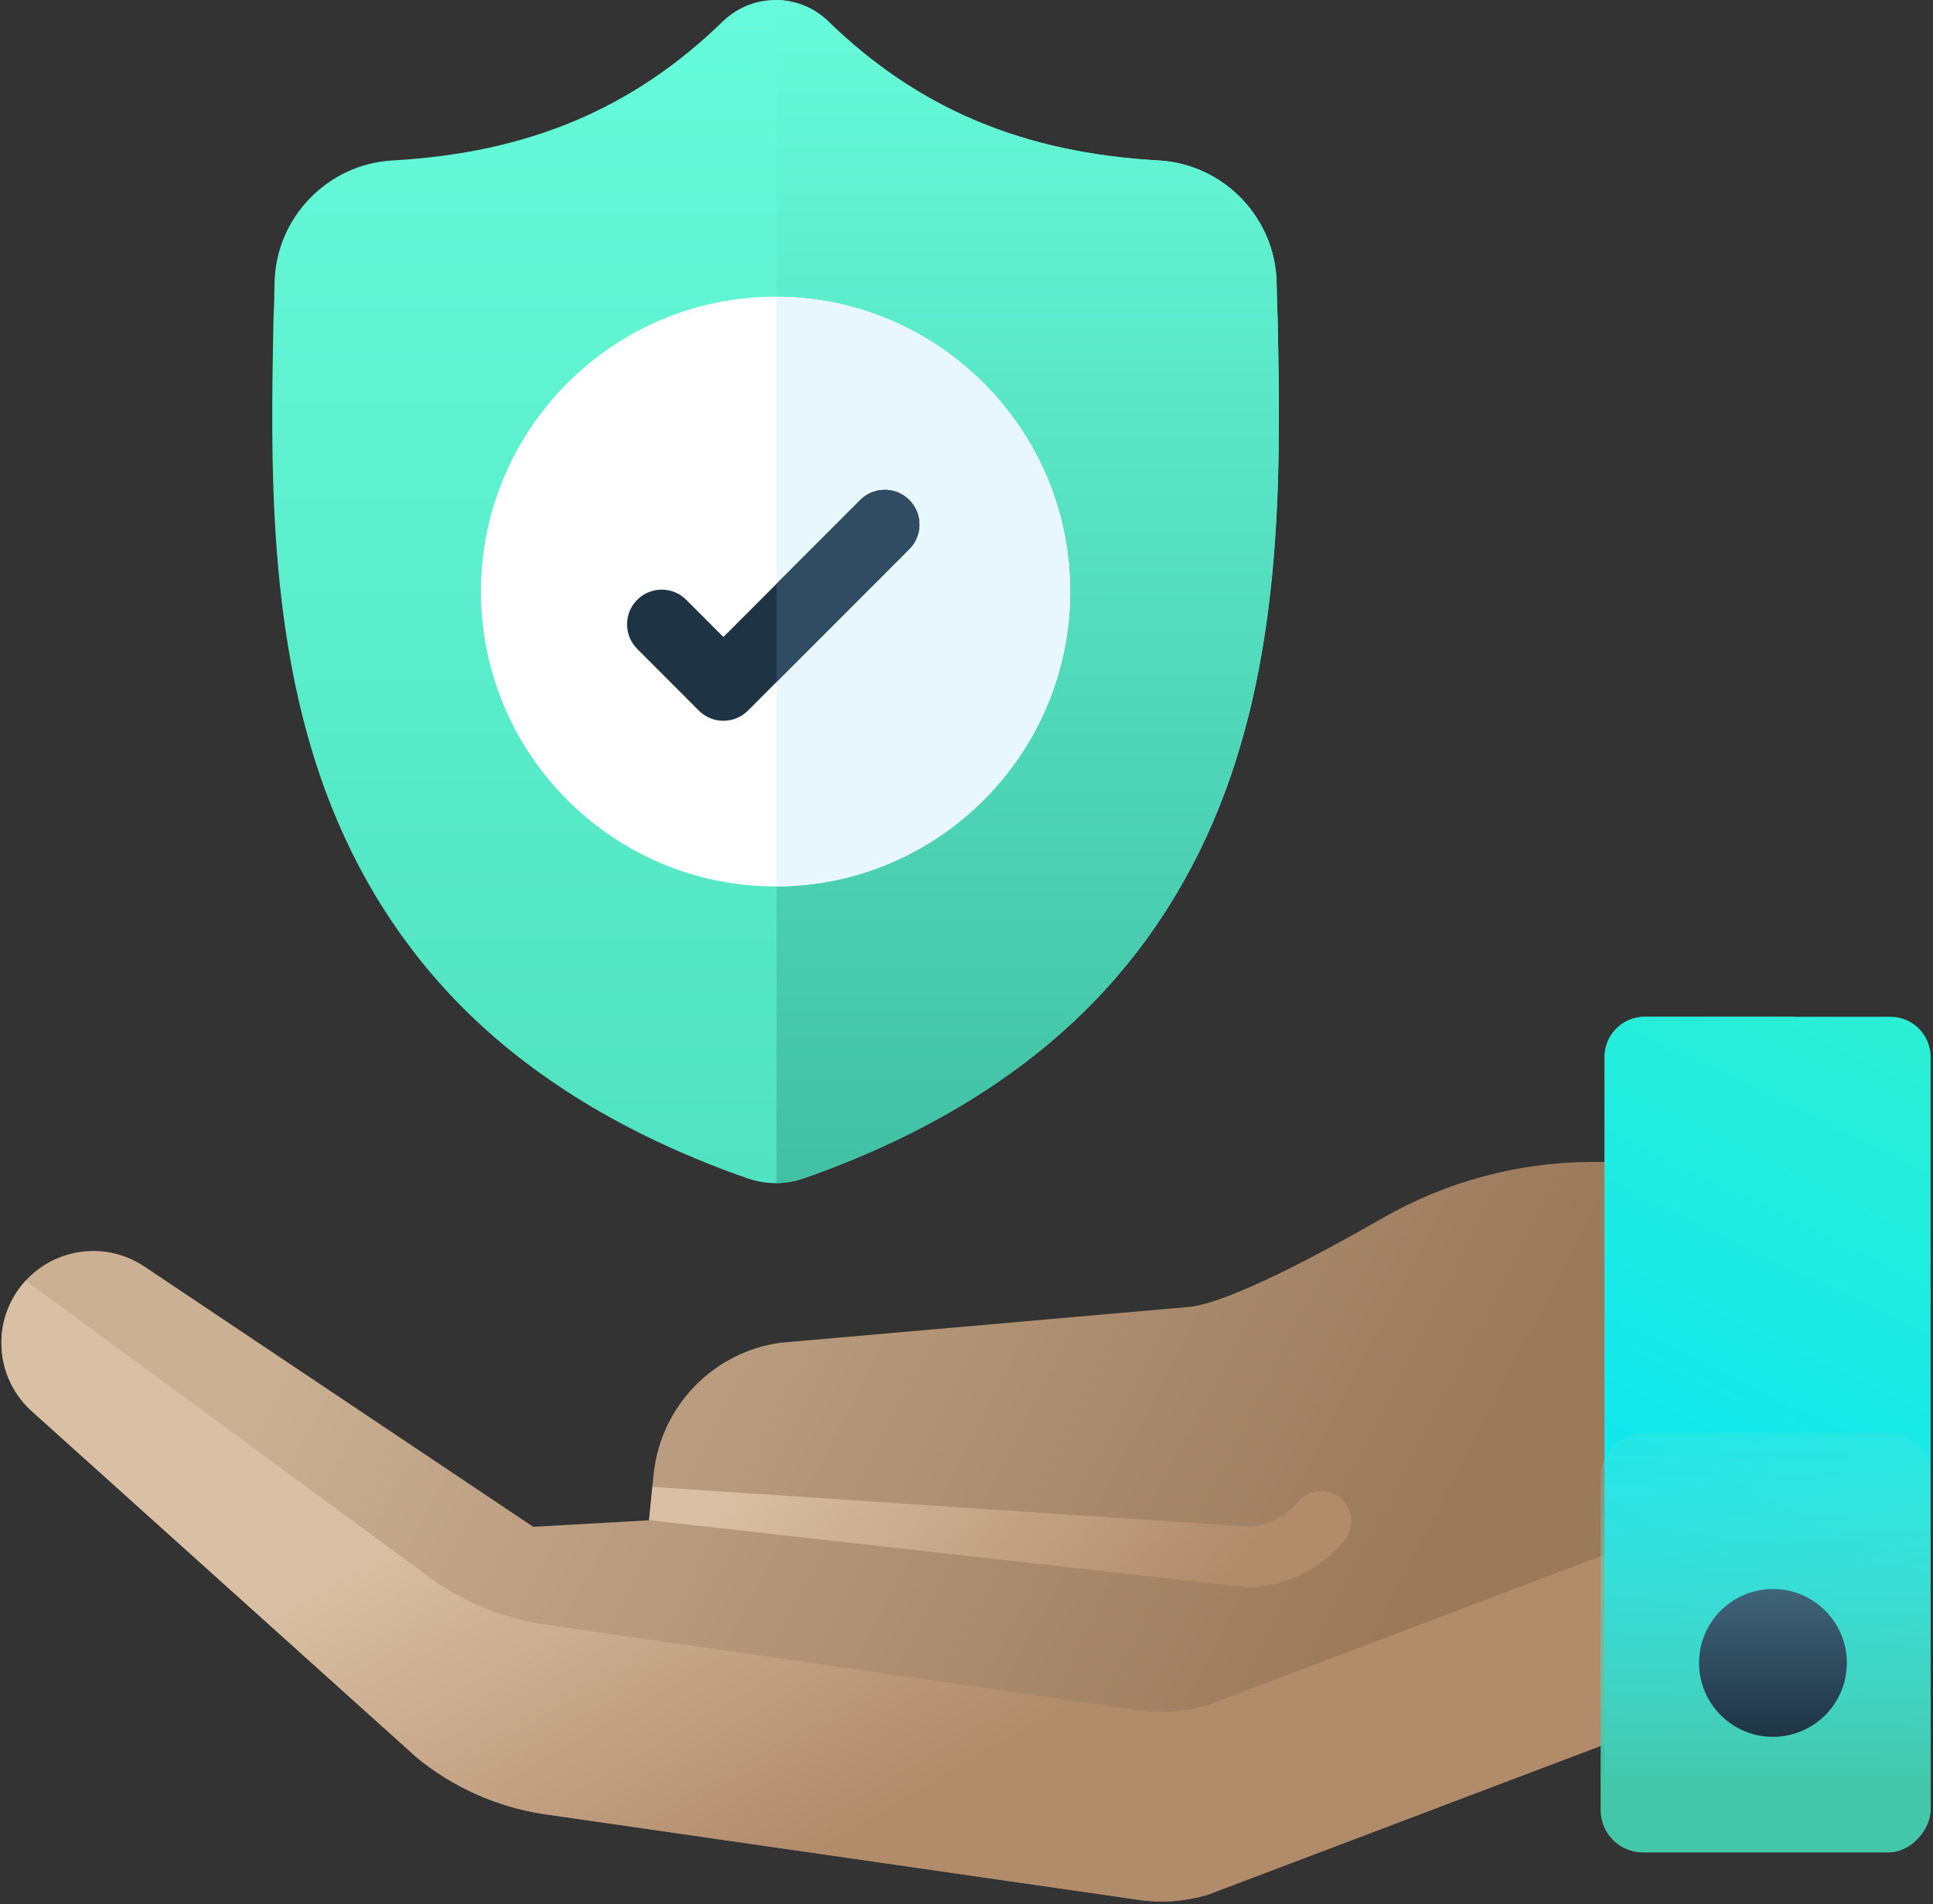 <?xml version="1.0" encoding="UTF-8"?>
<svg width="410px" height="404px" viewBox="0 0 410 404" version="1.1" xmlns="http://www.w3.org/2000/svg" xmlns:xlink="http://www.w3.org/1999/xlink">
    <rect x="0" y="0" width="410" height="404" fill="#333333" stroke="none"/>
    <!-- Generator: sketchtool 53 (72520) - https://sketchapp.com -->
    <title>218A0DEB-F60F-4C04-B090-90A6C3E3A36E</title>
    <desc>Created with sketchtool.</desc>
    <defs>
        <linearGradient x1="93.782%" y1="40.63%" x2="21.177%" y2="56.097%" id="linearGradient-1">
            <stop stop-color="#CBB094" offset="0%"></stop>
            <stop stop-color="#CBB094" offset="7.982%"></stop>
            <stop stop-color="#9B795B" offset="100%"></stop>
        </linearGradient>
        <linearGradient x1="75.349%" y1="37.223%" x2="35.635%" y2="60.866%" id="linearGradient-2">
            <stop stop-color="#D9BFA3" offset="0%"></stop>
            <stop stop-color="#B18B6A" offset="100%"></stop>
        </linearGradient>
        <linearGradient x1="34.949%" y1="-107.276%" x2="52.596%" y2="100%" id="linearGradient-3">
            <stop stop-color="#69FF97" offset="0%"></stop>
            <stop stop-color="#00E4FF" offset="100%"></stop>
        </linearGradient>
        <linearGradient x1="9.927%" y1="-152.668%" x2="57.701%" y2="100%" id="linearGradient-4">
            <stop stop-color="#69FF97" offset="0%"></stop>
            <stop stop-color="#00E4FF" offset="100%"></stop>
        </linearGradient>
        <linearGradient x1="50%" y1="-19.615%" x2="50%" y2="84.817%" id="linearGradient-5">
            <stop stop-color="#7AE5D4" stop-opacity="0" offset="0%"></stop>
            <stop stop-color="#44C7A9" offset="100%"></stop>
        </linearGradient>
        <linearGradient x1="50%" y1="0%" x2="50%" y2="100%" id="linearGradient-6">
            <stop stop-color="#406479" offset="0%"></stop>
            <stop stop-color="#1E3444" offset="100%"></stop>
        </linearGradient>
        <linearGradient x1="93.63%" y1="45.536%" x2="13.649%" y2="54.566%" id="linearGradient-7">
            <stop stop-color="#D9BFA3" offset="0%"></stop>
            <stop stop-color="#B18B6A" offset="100%"></stop>
        </linearGradient>
        <linearGradient x1="50%" y1="0%" x2="50%" y2="100%" id="linearGradient-8">
            <stop stop-color="#66FBDA" offset="0%"></stop>
            <stop stop-color="#50E2C1" offset="100%"></stop>
        </linearGradient>
        <linearGradient x1="50%" y1="0%" x2="50%" y2="103.803%" id="linearGradient-9">
            <stop stop-color="#66FBDA" offset="0%"></stop>
            <stop stop-color="#40BEA2" offset="100%"></stop>
        </linearGradient>
    </defs>
    <g id="Page-1" stroke="none" stroke-width="1" fill="none" fill-rule="evenodd">
        <g id="Landing--Copy-3" transform="translate(-877, -3810)">
            <g id="Good_hands" transform="translate(876.5, 3810)">
                <g id="shield" transform="translate(205, 309.5) scale(-1, 1) translate(-205, -309.5) translate(0, 215)">
                    <path d="M378.843,53.711 L296.401,108.911 L271.832,107.53 L270.87,97.857 C269.437,83.455 258.354,71.896 244.031,69.868 L156.866,62.226 C148.324,61.017 130.357,51.512 116.271,43.429 C102.915,35.764 87.827,31.638 72.432,31.51 L28.116,31.145 L28.116,139.532 L153.556,187.057 C158.299,188.397 163.278,188.797 168.142,188.029 C168.17,188.022 168.202,188.016 168.23,188.013 L294.519,169.801 C304.247,168.248 313.394,164.147 321.031,157.919 L402.651,84.473 C409.978,77.967 411.336,67.029 405.823,58.927 C399.794,50.06 387.74,47.73 378.843,53.711 L378.843,53.711 Z" id="Path" fill="url(#linearGradient-1)" fill-rule="nonzero"></path>
                    <path d="M405.823,58.924 C405.28,58.121 404.68,57.375 404.043,56.682 L321.031,117.672 C313.394,123.903 304.247,128.001 294.519,129.556 L168.23,147.768 C168.198,147.772 168.17,147.778 168.142,147.781 C163.275,148.552 158.296,148.149 153.556,146.81 L28.113,99.287 L28.113,139.532 L153.556,187.054 C158.296,188.394 163.275,188.797 168.142,188.026 C168.17,188.022 168.198,188.016 168.23,188.013 L294.519,169.801 C304.247,168.245 313.394,164.147 321.031,157.916 L402.651,84.473 C409.978,77.964 411.336,67.029 405.823,58.924 L405.823,58.924 Z" id="Path" fill="url(#linearGradient-2)" fill-rule="nonzero"></path>
                    <path d="M60.635,0.711 L29.003,0.711 L29.003,176.941 L60.635,176.941 C65.343,176.941 69.161,173.124 69.161,168.414 L69.161,9.241 C69.161,4.531 65.343,0.711 60.635,0.711 Z" id="Path" fill="url(#linearGradient-3)" fill-rule="nonzero"></path>
                    <g id="Group-24" transform="translate(0, 0.711)">
                        <path d="M60.635,176.23 L8.526,176.23 C3.818,176.23 2.13162821e-14,172.413 2.13162821e-14,167.703 L2.13162821e-14,8.53 C2.13162821e-14,3.82 3.818,1.70530257e-13 8.526,1.70530257e-13 L60.635,1.70530257e-13 C65.343,1.70530257e-13 69.161,3.82 69.161,8.53 L69.161,167.703 C69.161,172.413 65.343,176.23 60.635,176.23 Z" id="Path" fill="url(#linearGradient-4)" fill-rule="nonzero"></path>
                        <rect id="Rectangle" fill="url(#linearGradient-5)" x="0" y="88.289" width="70" height="89" rx="9"></rect>
                    </g>
                    <path d="M49.118,137.786 C49.118,146.444 42.1,153.465 33.445,153.465 C24.788,153.465 17.773,146.444 17.773,137.786 C17.773,129.125 24.788,122.107 33.445,122.107 C42.1,122.107 49.118,129.125 49.118,137.786 Z" id="Path" fill="url(#linearGradient-6)" fill-rule="nonzero"></path>
                    <path d="M271.126,100.434 L144.472,108.889 C144.387,108.886 144.306,108.879 144.234,108.873 C140.307,108.517 136.757,106.659 134.238,103.638 C131.965,100.912 127.913,100.543 125.19,102.817 C122.465,105.091 122.1,109.145 124.369,111.872 C129.087,117.528 135.73,121.011 143.085,121.676 C143.398,121.704 143.71,121.726 143.975,121.735 C144.166,121.744 144.356,121.748 144.546,121.748 C144.618,121.748 144.765,121.748 144.834,121.744 C144.896,121.741 144.955,121.738 145.015,121.735 L271.829,107.508 L271.126,100.434 Z" id="Path" fill="url(#linearGradient-7)" fill-rule="nonzero"></path>
                </g>
                <g id="shield-(1)" transform="translate(58, 0)" fill-rule="nonzero">
                    <path d="M202.481,167.616 C195.741,185.9 185.549,201.798 172.184,214.864 C156.971,229.736 137.05,241.553 112.974,249.983 C112.184,250.259 111.359,250.485 110.531,250.651 C109.437,250.868 108.324,250.985 107.22,251 L107.004,251 C105.827,251 104.645,250.881 103.473,250.651 C102.644,250.485 101.831,250.259 101.045,249.989 C76.941,241.573 56.995,229.761 41.766,214.889 C28.395,201.823 18.205,185.935 11.475,167.651 C-0.761,134.407 -0.065,97.785 0.495,68.355 L0.505,67.903 C0.618,65.473 0.691,62.92 0.731,60.102 C0.935,46.262 11.927,34.812 25.753,34.041 C54.581,32.43 76.881,23.018 95.936,4.426 L96.102,4.272 C99.266,1.367 103.253,-0.057 107.22,0.002 C111.046,0.052 114.856,1.475 117.907,4.272 L118.07,4.426 C137.128,23.018 159.429,32.43 188.256,34.041 C202.083,34.812 213.074,46.262 213.279,60.102 C213.319,62.94 213.392,65.488 213.505,67.903 L213.51,68.095 C214.069,97.58 214.761,134.274 202.481,167.616 Z" id="Path" fill="url(#linearGradient-8)"></path>
                    <path d="M202.481,167.616 C195.741,185.9 185.549,201.798 172.184,214.864 C156.971,229.736 137.05,241.553 112.974,249.983 C112.184,250.259 111.359,250.485 110.531,250.651 C109.437,250.868 108.324,250.985 107.22,251 L107.22,0.002 C111.046,0.052 114.856,1.475 117.907,4.272 L118.07,4.426 C137.128,23.018 159.429,32.43 188.256,34.041 C202.083,34.812 213.074,46.262 213.279,60.102 C213.319,62.94 213.392,65.488 213.505,67.903 L213.51,68.095 C214.069,97.58 214.761,134.274 202.481,167.616 Z" id="Path" fill="url(#linearGradient-9)"></path>
                    <path d="M169.487,125.5 C169.487,159.918 141.572,187.934 107.22,188.057 L107,188.057 C72.547,188.057 44.511,159.993 44.511,125.5 C44.511,91.009 72.547,62.945 107,62.945 L107.22,62.945 C141.572,63.068 169.487,91.084 169.487,125.5 Z" id="Path" fill="#FFFFFF"></path>
                    <path d="M169.487,125.5 C169.487,159.918 141.572,187.934 107.22,188.057 L107.22,62.945 C141.572,63.068 169.487,91.084 169.487,125.5 Z" id="Path" fill="#E8F6FD"></path>
                    <path d="M135.363,116.492 L107.22,144.669 L101.139,150.757 C99.702,152.195 97.818,152.913 95.936,152.913 C94.052,152.913 92.169,152.195 90.731,150.757 L77.656,137.662 C74.783,134.786 74.783,130.127 77.656,127.248 C80.525,124.372 85.185,124.372 88.058,127.248 L95.936,135.134 L124.96,106.078 C127.833,103.2 132.493,103.2 135.363,106.078 C138.236,108.955 138.236,113.619 135.363,116.492 Z" id="Path" fill="#1E3444"></path>
                    <path d="M135.363,116.492 L107.22,144.669 L107.22,123.836 L124.96,106.078 C127.833,103.2 132.493,103.2 135.363,106.078 C138.236,108.955 138.236,113.619 135.363,116.492 Z" id="Path" fill="#2F4C62"></path>
                </g>
            </g>
        </g>
    </g>
</svg>